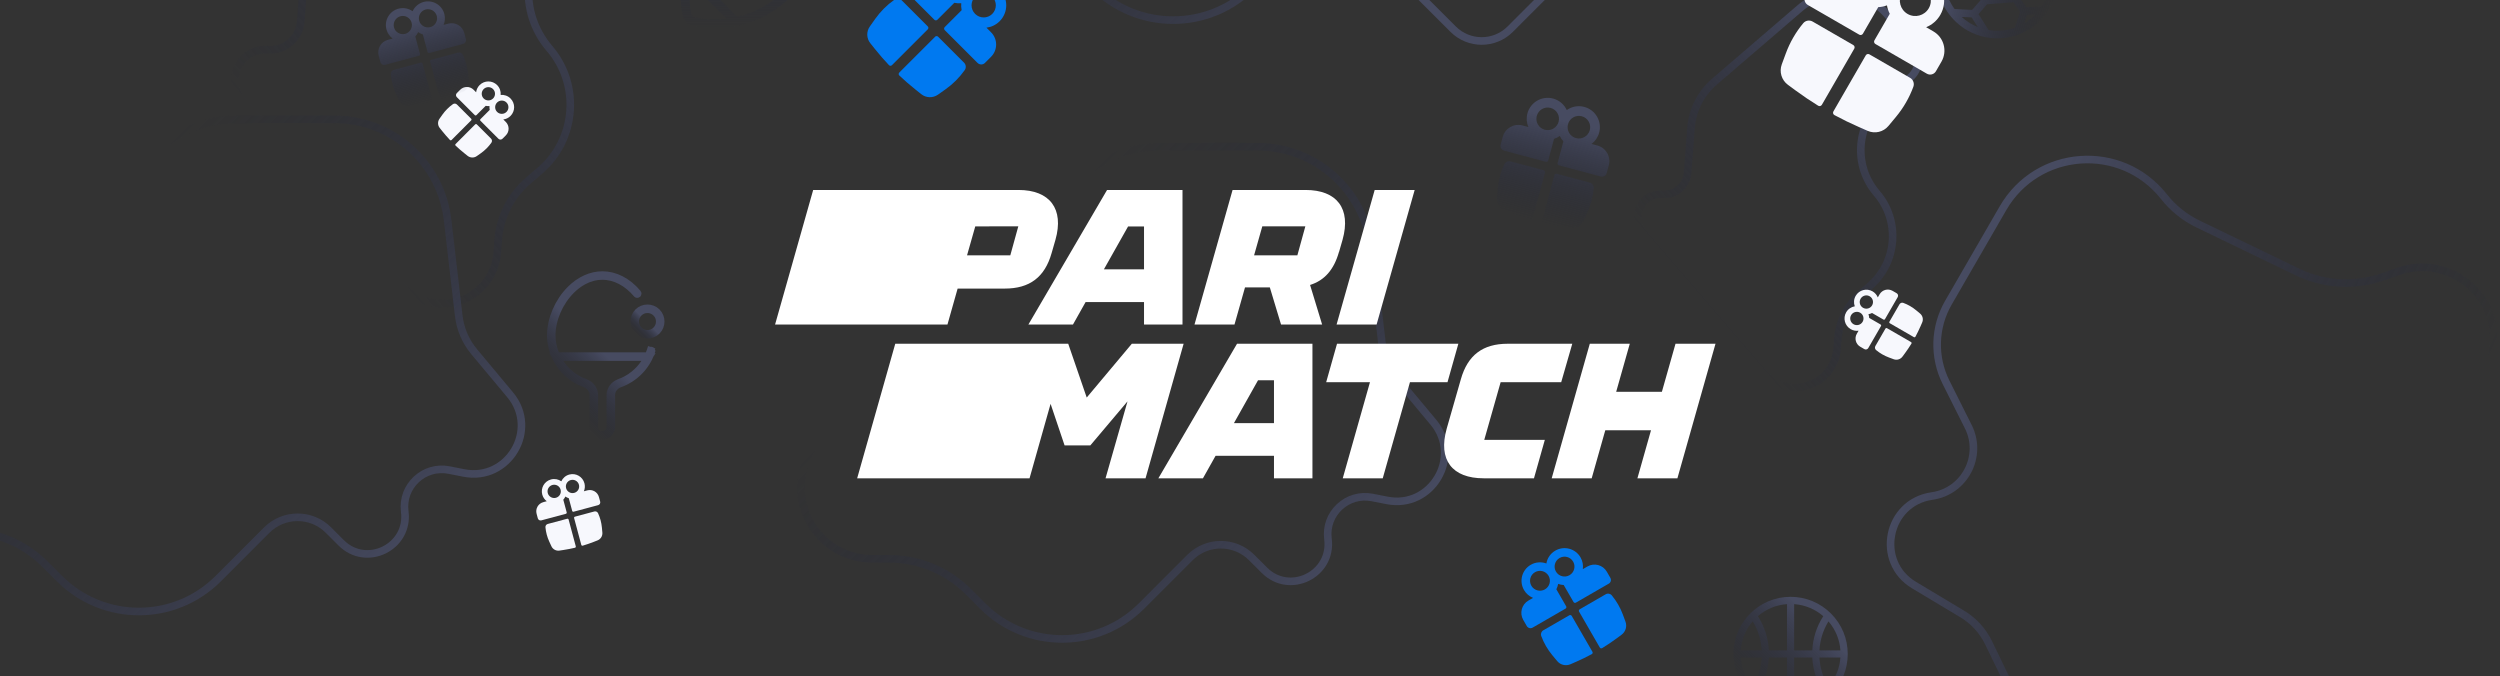 <svg width="329" height="89" viewBox="0 0 329 89" fill="none" xmlns="http://www.w3.org/2000/svg">
<rect x="0" y="0" width="329" height="89" fill="#333333" stroke="none"/>
<g clip-path="url(#clip0_1_8446)">
<path d="M73.512 -9.73L78.08 -13.655C79.797 -15.131 79.993 -17.72 78.517 -19.438L74.175 -24.492C70.301 -29.001 63.505 -29.516 58.996 -25.641L44.233 -12.957C41.861 -10.919 40.397 -8.023 40.16 -4.905L39.575 2.828C39.407 5.049 37.469 6.714 35.248 6.546C31.664 6.274 29.541 10.471 31.884 13.197L52.714 37.44C55.323 40.477 59.899 40.823 62.936 38.214C64.394 36.961 65.295 35.181 65.44 33.263L65.569 31.559C65.797 28.551 67.21 25.756 69.498 23.79L71.076 22.435C75.853 18.33 76.398 11.13 72.294 6.352C68.189 1.575 68.734 -5.626 73.512 -9.73Z" stroke="url(#paint0_linear_1_8446)"/>
<path d="M247.901 13.192L251.376 10.206C252.682 9.084 252.831 7.114 251.709 5.808L248.406 1.964C245.459 -1.466 240.29 -1.857 236.86 1.089L225.632 10.738C223.828 12.287 222.714 14.49 222.534 16.862L222.089 22.744C221.961 24.433 220.487 25.699 218.797 25.571C216.072 25.365 214.457 28.557 216.238 30.631L232.082 49.07C234.067 51.38 237.548 51.643 239.857 49.659C240.966 48.706 241.651 47.351 241.762 45.893L241.86 44.597C242.033 42.309 243.108 40.183 244.849 38.688L246.049 37.657C249.682 34.535 250.097 29.058 246.975 25.424C243.853 21.791 244.268 16.314 247.901 13.192Z" stroke="url(#paint1_linear_1_8446)"/>
<path d="M185.717 -1.678L191.234 3.838C193.308 5.912 196.671 5.912 198.745 3.838L204.848 -2.265C210.293 -7.71 210.293 -16.538 204.848 -21.983L186.942 -39.889C184.129 -42.702 180.313 -44.283 176.335 -44.283L166.178 -44.283C163.292 -44.283 160.953 -46.622 160.953 -49.508C160.953 -54.163 155.325 -56.494 152.033 -53.203L122.758 -23.927C119.091 -20.261 119.091 -14.316 122.758 -10.649C124.519 -8.888 126.907 -7.899 129.397 -7.899H131.611C135.519 -7.899 139.266 -6.346 142.03 -3.583L143.934 -1.678C149.703 4.091 159.057 4.091 164.826 -1.678C170.595 -7.447 179.948 -7.447 185.717 -1.678Z" stroke="url(#paint2_linear_1_8446)"/>
<path d="M43.219 69.754L44.903 71.438C48.225 74.76 53.87 71.982 53.264 67.323C52.83 63.987 55.796 61.209 59.096 61.859L61.035 62.241C66.899 63.396 70.96 56.542 67.132 51.953L62.392 46.273C61.275 44.934 60.573 43.298 60.371 41.566L58.905 28.968C58.025 21.406 51.619 15.703 44.005 15.703L31.061 15.703C27.082 15.703 23.267 17.283 20.454 20.096L-13.348 53.898C-17.014 57.564 -17.014 63.509 -13.348 67.176C-11.587 68.937 -9.198 69.926 -6.708 69.926H-4.494C-0.587 69.926 3.161 71.479 5.924 74.242L7.829 76.147C13.598 81.916 22.952 81.916 28.721 76.147L35.113 69.754C37.352 67.516 40.981 67.516 43.219 69.754Z" stroke="url(#paint3_linear_1_8446)"/>
<path d="M164.716 73.365L166.399 75.048C169.721 78.37 175.366 75.593 174.76 70.933C174.326 67.598 177.292 64.82 180.592 65.47L182.531 65.852C188.395 67.006 192.457 60.153 188.628 55.564L183.888 49.883C182.771 48.544 182.069 46.908 181.867 45.176L180.401 32.579C179.521 25.016 173.115 19.313 165.501 19.313L152.557 19.313C148.579 19.313 144.763 20.893 141.95 23.706L108.149 57.508C104.482 61.175 104.482 67.12 108.149 70.787C109.909 72.547 112.298 73.537 114.788 73.537H117.002C120.909 73.537 124.657 75.089 127.42 77.852L129.325 79.757C135.094 85.526 144.448 85.526 150.217 79.757L156.609 73.365C158.848 71.126 162.477 71.126 164.716 73.365Z" stroke="url(#paint4_linear_1_8446)"/>
<path d="M263.592 27.403L256.408 39.839C254.549 43.056 254.433 46.993 256.099 50.314L259.028 56.152C260.973 60.027 258.544 64.667 254.252 65.277C248.335 66.118 246.758 73.928 251.885 76.999L258.232 80.801C259.728 81.697 260.93 83.01 261.691 84.579L267.226 95.99C270.548 102.84 278.476 106.115 285.664 103.606L297.886 99.342C301.642 98.031 304.723 95.282 306.453 91.699L327.23 48.648C329.484 43.978 327.526 38.365 322.855 36.111C320.613 35.028 318.032 34.881 315.681 35.702L313.59 36.431C309.901 37.718 305.851 37.488 302.332 35.789L289.265 29.483C287.512 28.637 285.975 27.403 284.77 25.875C279.154 18.757 268.127 19.552 263.592 27.403Z" stroke="url(#paint5_linear_1_8446)"/>
<g clip-path="url(#clip1_1_8446)">
<path d="M107.846 -13.27C107.704 -13.93 107.163 -14.464 106.5 -14.599C104.57 -14.988 102.624 -14.945 100.761 -14.548C100.732 -14.541 100.703 -14.54 100.675 -14.528C98.075 -13.958 95.647 -12.679 93.703 -10.733C91.758 -8.788 90.479 -6.358 89.908 -3.759C89.897 -3.731 89.894 -3.701 89.887 -3.672C89.491 -1.808 89.448 0.138 89.836 2.067C89.97 2.73 90.504 3.271 91.167 3.412C92.151 3.622 93.14 3.726 94.121 3.726C97.804 3.726 101.365 2.276 104.037 -0.396C105.982 -2.341 107.255 -4.764 107.816 -7.357C107.853 -7.437 107.874 -7.521 107.874 -7.608C108.238 -9.449 108.252 -11.368 107.846 -13.27ZM91.409 2.275C91.197 2.229 91.019 2.05 90.976 1.838C90.696 0.448 90.672 -0.949 90.839 -2.313L95.605 2.455C94.225 2.615 92.811 2.576 91.409 2.275ZM103.216 -1.218C101.476 0.523 99.317 1.676 97.005 2.211L91.089 -3.706C91.634 -6.019 92.789 -8.175 94.525 -9.911C96.26 -11.645 98.411 -12.81 100.718 -13.355L106.641 -7.431C106.106 -5.118 104.956 -2.959 103.216 -1.218ZM106.885 -8.831L102.109 -13.608C102.635 -13.673 103.163 -13.717 103.696 -13.717C104.55 -13.717 105.412 -13.632 106.269 -13.46C106.483 -13.417 106.663 -13.239 106.708 -13.027C107.007 -11.623 107.047 -10.211 106.885 -8.831Z" fill="url(#paint6_linear_1_8446)"/>
</g>
<g clip-path="url(#clip2_1_8446)">
<path d="M243.162 86.063C243.162 84.054 242.38 82.165 240.959 80.744C239.538 79.324 237.65 78.541 235.64 78.541C233.631 78.542 231.742 79.325 230.321 80.746C228.9 82.167 228.117 84.056 228.117 86.065C228.116 88.075 228.899 89.963 230.319 91.384C231.74 92.805 233.629 93.587 235.638 93.587C237.648 93.587 239.537 92.804 240.958 91.383C242.379 89.962 243.162 88.073 243.162 86.063ZM240.624 90.354C239.917 89.195 239.512 87.897 239.436 86.534L242.198 86.534C242.099 87.951 241.552 89.278 240.624 90.354ZM242.199 85.593L239.437 85.594C239.513 84.231 239.918 82.932 240.625 81.773C241.553 82.849 242.1 84.175 242.199 85.593ZM239.941 81.09C239.07 82.442 238.578 83.981 238.496 85.594L236.109 85.594L236.11 79.505C237.533 79.604 238.864 80.155 239.941 81.09ZM235.17 79.505L235.169 85.594L232.782 85.594C232.701 83.981 232.21 82.444 231.339 81.091C232.415 80.156 233.747 79.605 235.17 79.505ZM230.655 81.774C231.361 82.932 231.766 84.231 231.842 85.595L229.08 85.595C229.18 84.177 229.727 82.85 230.655 81.774ZM229.08 86.535L231.842 86.535C231.766 87.898 231.361 89.196 230.654 90.355C229.726 89.28 229.179 87.953 229.08 86.535ZM231.337 91.039C232.209 89.686 232.701 88.148 232.782 86.535L235.169 86.534L235.168 92.624C233.746 92.524 232.414 91.974 231.337 91.039ZM236.109 92.623L236.109 86.534L238.496 86.534C238.577 88.147 239.068 89.685 239.94 91.038C238.863 91.972 237.531 92.523 236.109 92.623Z" fill="url(#paint7_linear_1_8446)"/>
</g>
<path d="M255.152 -4.981C254.912 -4.087 254.844 -3.189 254.912 -2.315C254.912 -2.31 254.912 -2.306 254.913 -2.301C255.038 -0.719 255.634 0.775 256.596 2.001C256.598 2.002 256.599 2.004 256.601 2.007C257.628 3.312 259.062 4.315 260.786 4.777C265.029 5.914 269.406 3.386 270.543 -0.857C271.68 -5.1 269.153 -9.478 264.91 -10.614C260.666 -11.751 256.289 -9.224 255.152 -4.981ZM261.378 -9.727C262.174 -9.9 263.008 -9.936 263.849 -9.814L262.536 -9.131L261.378 -9.727ZM260.043 -9.294L262.093 -8.238L262.428 -6.531L259.661 -4.296L257.784 -4.799L257.25 -7.063C257.977 -8.044 258.943 -8.809 260.043 -9.294ZM262.998 -5.711L265.677 -3.859L264.828 -0.691L261.587 -0.442L260.372 -3.591L262.998 -5.711ZM256.114 -4.723C256.217 -5.109 256.357 -5.473 256.518 -5.825L256.821 -4.544L255.915 -3.586C255.953 -3.964 256.012 -4.344 256.114 -4.723ZM255.926 -2.146L257.524 -3.839L259.403 -3.335L260.683 -0.018L259.535 1.3L257.22 1.185C256.513 0.214 256.062 -0.933 255.926 -2.146ZM258.156 2.229L259.473 2.294L260.273 3.555C259.475 3.239 258.763 2.784 258.156 2.229ZM265.164 3.652C264.081 4.035 262.897 4.156 261.706 3.958L260.374 1.855L261.498 0.564L264.975 0.297L265.855 1.544L265.164 3.652ZM266.403 3.07L266.771 1.948L267.889 1.893C267.448 2.353 266.946 2.747 266.403 3.07ZM269.811 -2.891C269.809 -2.304 269.74 -1.708 269.581 -1.114C269.389 -0.397 269.089 0.263 268.706 0.856L266.659 0.956L265.759 -0.318L266.67 -3.717L268.047 -4.364L269.811 -2.891ZM269.671 -4.305L268.637 -5.168L268.735 -6.63C269.182 -5.921 269.502 -5.134 269.671 -4.305ZM267.647 -5.277L266.296 -4.641L263.424 -6.625L263.096 -8.298L265.297 -9.444C266.273 -9.079 267.121 -8.506 267.816 -7.796L267.647 -5.277Z" fill="url(#paint8_linear_1_8446)"/>
<g clip-path="url(#clip3_1_8446)">
<path d="M85.686 46.137L85.684 46.136C85.653 46.126 85.619 46.143 85.609 46.175L85.133 46.021L85.609 46.174C85.575 46.279 85.528 46.393 85.493 46.479C85.481 46.507 85.471 46.533 85.462 46.554L85.337 46.869L84.998 46.869L73.546 46.871L73.206 46.871L73.081 46.556C72.784 45.807 72.601 44.996 72.602 44.145L72.602 44.144C72.611 42.027 73.593 39.756 75.16 38.19C75.986 37.363 77.395 36.322 79.269 36.322C80.946 36.314 82.553 37.186 83.815 38.675L83.82 38.682L83.825 38.688C83.829 38.693 83.832 38.695 83.835 38.697C83.839 38.699 83.844 38.7 83.851 38.701C83.865 38.702 83.883 38.697 83.898 38.684L83.899 38.683C83.925 38.661 83.928 38.623 83.907 38.599L83.906 38.598C82.576 37.019 80.921 36.194 79.269 36.202L79.267 36.202C77.811 36.203 76.318 36.861 75.075 38.105C73.483 39.697 72.492 42.021 72.483 44.145C72.483 45.099 72.704 46.021 73.085 46.871L73.1 46.903L73.109 46.937C73.113 46.95 73.115 46.956 73.117 46.959L73.125 46.974L73.134 46.993C73.885 48.583 75.239 49.863 76.966 50.48C77.622 50.708 78.089 51.315 78.088 52.015V52.015L78.081 56.174L78.081 56.174C78.08 56.487 78.202 56.783 78.428 57.009C78.654 57.235 78.95 57.357 79.263 57.357L79.264 57.357C79.916 57.356 80.448 56.824 80.448 56.172C80.448 56.172 80.448 56.171 80.448 56.171L80.443 52.016C80.442 51.314 80.912 50.709 81.569 50.479C83.536 49.774 85.089 48.177 85.724 46.212L85.686 46.137ZM85.686 46.137C85.699 46.141 85.711 46.151 85.72 46.167M85.686 46.137L85.72 46.167M85.72 46.167C85.728 46.182 85.729 46.198 85.724 46.212L85.72 46.167ZM79.264 57.237H79.265C79.849 57.237 80.328 56.754 80.33 56.172L80.33 56.17L80.323 52.014C80.323 52.014 80.323 52.014 80.323 52.013C80.323 51.287 80.799 50.619 81.528 50.364L81.531 50.362C82.897 49.874 84.048 48.943 84.831 47.764L85.347 46.987L84.414 46.987L74.124 46.989L73.195 46.989L73.707 47.764C74.48 48.934 75.616 49.87 77.005 50.365L77.005 50.365L77.008 50.367C77.735 50.621 78.21 51.289 78.209 52.014C78.209 52.014 78.209 52.014 78.209 52.014L78.201 56.173L78.201 56.174C78.201 56.748 78.691 57.236 79.264 57.237Z" stroke="url(#paint9_linear_1_8446)"/>
<path d="M83.976 41.082C84.655 40.404 85.759 40.404 86.438 41.082C87.116 41.761 87.116 42.865 86.438 43.544C85.759 44.222 84.655 44.222 83.976 43.544C83.298 42.865 83.298 41.761 83.976 41.082ZM84.061 41.167C83.43 41.799 83.429 42.826 84.061 43.459C84.694 44.092 85.721 44.09 86.353 43.459C86.984 42.827 86.986 41.8 86.353 41.167C85.72 40.535 84.693 40.536 84.061 41.167Z" stroke="url(#paint10_linear_1_8446)"/>
</g>
<path fill-rule="evenodd" clip-rule="evenodd" d="M124.686 42.707L126.024 37.977H132.23C135.498 37.977 137.492 36.485 138.395 33.298L138.898 31.552C140.05 27.505 138.171 25 134.035 25H107.014L102 42.707H124.686ZM134.01 29.781L132.956 33.6H127.263L128.345 29.794L134.01 29.781ZM141.204 42.707L142.866 39.749H150.553V42.707H155.617V25H145.69L135.337 42.707H141.204ZM148.453 29.806H150.553V35.447H145.272L148.453 29.806ZM176.681 31.552L176.221 33.146H176.211C175.552 35.493 174.302 36.909 172.406 37.5L173.991 42.707H168.584L167.111 37.825H163.842L162.459 42.707H157.196L162.207 25H171.808C175.944 25 177.825 27.454 176.681 31.552ZM171.785 29.781H166.12L165.037 33.6H170.734L171.785 29.781ZM181.16 42.707L186.171 25H180.908L175.894 42.707H181.16ZM143.012 52.317L148.949 45.237H155.765L150.754 62.945H145.489L148.38 52.82L143.485 58.618H140.1L138.257 53.145L135.488 62.945H112.802L117.816 45.237H140.578L143.012 52.317ZM162.793 45.237L152.441 62.945H158.307L159.97 59.983H167.656V62.945H172.718V45.237H162.793ZM162.386 55.685L165.557 50.044H167.656V55.685H162.386ZM191.919 45.237L190.491 50.297H185.55L181.969 62.945H176.706L180.287 50.297H174.524L175.952 45.237H191.919ZM197.484 50.297H205.455L206.911 45.237H198.412C195.143 45.237 193.149 46.729 192.246 49.917L190.39 56.393C189.213 60.542 191.117 62.945 195.253 62.945H201.871L203.3 57.885H195.329L197.484 50.297ZM218.704 51.561L220.497 45.237H225.76L220.746 62.945H215.483L217.273 56.621H211.256L209.466 62.945H204.202L209.217 45.237H214.479L212.689 51.561H218.704Z" fill="white"/>
<path fill-rule="evenodd" clip-rule="evenodd" d="M243.724 -4.745C244.771 -6.559 247.09 -7.18 248.903 -6.133C249.919 -5.547 250.56 -4.562 250.745 -3.49C251.765 -3.866 252.939 -3.803 253.955 -3.217C255.768 -2.17 256.39 0.149 255.343 1.963C254.903 2.725 254.238 3.277 253.481 3.582L254.429 4.129C255.824 4.935 256.302 6.719 255.496 8.114L254.767 9.377C254.525 9.795 253.99 9.939 253.572 9.697L246.802 5.789C246.635 5.692 246.578 5.478 246.674 5.31L248.693 1.814C248.513 1.466 248.388 1.092 248.322 0.707C247.955 0.842 247.569 0.921 247.178 0.939L245.159 4.435C245.062 4.603 244.848 4.66 244.681 4.564L237.911 0.655C237.493 0.414 237.349 -0.122 237.591 -0.54L238.32 -1.803C239.126 -3.198 240.909 -3.676 242.304 -2.871L243.252 -2.323C243.138 -3.132 243.284 -3.983 243.724 -4.745ZM248.775 -1.829C249.339 -2.805 249.005 -4.054 248.028 -4.618C247.052 -5.182 245.803 -4.847 245.239 -3.87C244.675 -2.894 245.01 -1.645 245.986 -1.081C246.963 -0.518 248.212 -0.852 248.775 -1.829ZM250.291 -0.954C249.727 0.023 250.062 1.271 251.038 1.835C252.015 2.399 253.263 2.064 253.827 1.088C254.391 0.111 254.056 -1.137 253.08 -1.701C252.103 -2.265 250.855 -1.93 250.291 -0.954Z" fill="#F7F8FD"/>
<path d="M244.021 6.406C244.118 6.238 244.061 6.024 243.893 5.928L238.537 2.835C238.127 2.599 237.607 2.692 237.304 3.056C236.324 4.236 235.552 5.573 235.02 7.012L234.483 8.466C234.121 9.444 234.451 10.544 235.291 11.163L236.298 11.904C237.263 12.615 238.256 13.285 239.275 13.913C239.442 14.016 239.66 13.959 239.758 13.79L244.021 6.406Z" fill="#F7F8FD"/>
<path d="M241.409 15.145C241.236 15.052 241.176 14.834 241.274 14.665L245.537 7.281C245.633 7.113 245.847 7.056 246.015 7.153L251.371 10.245C251.781 10.481 251.96 10.979 251.796 11.423C251.265 12.862 250.492 14.2 249.512 15.379L248.522 16.571C247.855 17.373 246.738 17.638 245.782 17.22L244.637 16.719C243.539 16.239 242.462 15.713 241.409 15.145Z" fill="#F7F8FD"/>
<path fill-rule="evenodd" clip-rule="evenodd" d="M243.551 43.318C242.775 42.869 242.508 41.876 242.957 41.099C243.208 40.664 243.63 40.389 244.089 40.31C243.928 39.873 243.955 39.37 244.206 38.935C244.655 38.158 245.648 37.892 246.425 38.341C246.751 38.529 246.988 38.814 247.119 39.138L247.353 38.732C247.698 38.135 248.462 37.93 249.06 38.275L249.601 38.587C249.78 38.691 249.841 38.92 249.738 39.099L248.064 41.999C248.022 42.071 247.931 42.095 247.859 42.054L246.361 41.189C246.212 41.266 246.052 41.32 245.887 41.348C245.945 41.505 245.979 41.67 245.986 41.838L247.484 42.703C247.556 42.744 247.58 42.836 247.539 42.908L245.865 45.807C245.761 45.987 245.532 46.048 245.353 45.945L244.812 45.632C244.214 45.287 244.01 44.523 244.355 43.926L244.589 43.52C244.243 43.569 243.878 43.506 243.551 43.318ZM244.801 41.154C244.383 40.912 243.848 41.056 243.606 41.474C243.365 41.892 243.508 42.427 243.926 42.669C244.345 42.91 244.879 42.767 245.121 42.349C245.362 41.93 245.219 41.395 244.801 41.154ZM245.176 40.505C245.594 40.746 246.129 40.603 246.37 40.184C246.612 39.766 246.468 39.231 246.05 38.99C245.632 38.748 245.097 38.892 244.856 39.31C244.614 39.728 244.757 40.263 245.176 40.505Z" fill="#F7F8FD"/>
<path d="M248.328 43.19C248.256 43.149 248.165 43.173 248.123 43.245L246.799 45.539C246.697 45.715 246.737 45.938 246.893 46.068C247.398 46.487 247.972 46.818 248.588 47.046L249.21 47.276C249.63 47.431 250.101 47.29 250.366 46.93L250.683 46.499C250.988 46.085 251.275 45.66 251.544 45.223C251.588 45.152 251.564 45.058 251.491 45.016L248.328 43.19Z" fill="#F7F8FD"/>
<path d="M252.072 44.309C252.032 44.383 251.939 44.409 251.866 44.367L248.703 42.541C248.631 42.5 248.607 42.408 248.648 42.336L249.973 40.042C250.074 39.867 250.287 39.789 250.477 39.86C251.094 40.087 251.667 40.418 252.172 40.838L252.682 41.262C253.026 41.548 253.139 42.026 252.96 42.436L252.746 42.927C252.54 43.397 252.315 43.858 252.072 44.309Z" fill="#F7F8FD"/>
<path fill-rule="evenodd" clip-rule="evenodd" d="M63.12 11.193C63.755 10.559 64.783 10.559 65.417 11.193C65.773 11.548 65.929 12.027 65.886 12.491C66.35 12.448 66.829 12.605 67.184 12.96C67.819 13.594 67.819 14.623 67.184 15.257C66.918 15.524 66.582 15.678 66.234 15.72L66.566 16.052C67.054 16.54 67.054 17.331 66.566 17.819L66.124 18.261C65.978 18.407 65.74 18.407 65.594 18.261L63.227 15.893C63.168 15.834 63.168 15.739 63.227 15.681L64.45 14.458C64.413 14.294 64.403 14.126 64.418 13.959C64.252 13.974 64.083 13.964 63.919 13.928L62.696 15.151C62.638 15.21 62.543 15.21 62.484 15.151L60.117 12.783C59.971 12.637 59.971 12.4 60.117 12.253L60.559 11.812C61.047 11.324 61.837 11.324 62.325 11.812L62.657 12.143C62.699 11.796 62.854 11.46 63.12 11.193ZM64.887 12.96C65.229 12.618 65.229 12.065 64.887 11.723C64.546 11.382 63.992 11.382 63.651 11.723C63.309 12.065 63.309 12.618 63.651 12.96C63.992 13.302 64.546 13.302 64.887 12.96ZM65.417 13.49C65.076 13.832 65.076 14.385 65.417 14.727C65.759 15.068 66.313 15.068 66.654 14.727C66.996 14.385 66.996 13.832 66.654 13.49C66.313 13.149 65.759 13.149 65.417 13.49Z" fill="#F7F8FD"/>
<path d="M62.007 15.84C62.066 15.781 62.066 15.687 62.007 15.628L60.134 13.755C59.991 13.611 59.765 13.592 59.599 13.709C59.063 14.089 58.595 14.557 58.216 15.093L57.833 15.635C57.574 16 57.589 16.491 57.868 16.84L58.202 17.259C58.523 17.66 58.859 18.047 59.211 18.42C59.269 18.481 59.365 18.482 59.425 18.422L62.007 15.84Z" fill="#F7F8FD"/>
<path d="M59.958 19.166C59.897 19.108 59.896 19.012 59.955 18.953L62.537 16.37C62.596 16.311 62.691 16.311 62.749 16.37L64.623 18.243C64.766 18.387 64.785 18.612 64.668 18.778C64.289 19.314 63.821 19.782 63.284 20.162L62.743 20.545C62.378 20.803 61.886 20.789 61.537 20.51L61.119 20.175C60.718 19.855 60.33 19.518 59.958 19.166Z" fill="#F7F8FD"/>
<path fill-rule="evenodd" clip-rule="evenodd" d="M71.361 65.085C71.129 64.218 71.643 63.328 72.51 63.096C72.995 62.966 73.488 63.07 73.868 63.339C74.063 62.915 74.438 62.579 74.923 62.449C75.79 62.217 76.68 62.731 76.912 63.597C77.01 63.962 76.976 64.33 76.839 64.652L77.292 64.531C77.958 64.352 78.643 64.747 78.822 65.414L78.984 66.017C79.037 66.217 78.918 66.423 78.719 66.476L75.484 67.343C75.404 67.364 75.322 67.317 75.301 67.237L74.853 65.566C74.693 65.515 74.542 65.44 74.405 65.344C74.335 65.496 74.242 65.636 74.129 65.76L74.577 67.431C74.598 67.511 74.551 67.593 74.471 67.615L71.237 68.481C71.037 68.535 70.831 68.416 70.777 68.216L70.616 67.613C70.437 66.946 70.833 66.261 71.499 66.083L71.952 65.961C71.673 65.751 71.459 65.449 71.361 65.085ZM73.775 64.438C73.65 63.971 73.17 63.695 72.704 63.82C72.237 63.945 71.96 64.424 72.085 64.891C72.21 65.357 72.69 65.634 73.156 65.509C73.623 65.384 73.9 64.905 73.775 64.438ZM74.499 64.244C74.624 64.711 75.103 64.987 75.57 64.862C76.037 64.737 76.313 64.258 76.188 63.791C76.063 63.325 75.584 63.048 75.117 63.173C74.651 63.298 74.374 63.778 74.499 64.244Z" fill="#F7F8FD"/>
<path d="M74.829 68.372C74.808 68.292 74.725 68.245 74.645 68.266L72.086 68.952C71.891 69.004 71.761 69.19 71.78 69.392C71.84 70.046 72.011 70.686 72.286 71.282L72.564 71.885C72.751 72.291 73.184 72.525 73.625 72.457L74.155 72.377C74.662 72.3 75.166 72.202 75.665 72.084C75.747 72.064 75.796 71.981 75.774 71.9L74.829 68.372Z" fill="#F7F8FD"/>
<path d="M76.685 71.811C76.604 71.835 76.52 71.787 76.498 71.706L75.553 68.178C75.531 68.098 75.579 68.016 75.659 67.995L78.218 67.309C78.414 67.257 78.619 67.353 78.704 67.537C78.978 68.134 79.15 68.773 79.21 69.427L79.271 70.088C79.312 70.533 79.054 70.951 78.638 71.114L78.139 71.31C77.661 71.497 77.176 71.664 76.685 71.811Z" fill="#F7F8FD"/>
<path fill-rule="evenodd" clip-rule="evenodd" d="M124.129 -4.628C125.287 -5.787 127.166 -5.787 128.325 -4.628C128.973 -3.979 129.259 -3.104 129.181 -2.257C130.029 -2.335 130.903 -2.049 131.552 -1.4C132.711 -0.242 132.711 1.637 131.552 2.795C131.065 3.282 130.451 3.565 129.817 3.642L130.422 4.248C131.314 5.139 131.314 6.584 130.422 7.476L129.616 8.282C129.348 8.55 128.915 8.55 128.647 8.282L124.322 3.957C124.215 3.85 124.215 3.677 124.322 3.57L126.556 1.336C126.491 1.036 126.472 0.729 126.5 0.424C126.195 0.452 125.888 0.433 125.588 0.368L123.354 2.602C123.247 2.709 123.074 2.709 122.967 2.602L118.642 -1.723C118.374 -1.991 118.374 -2.424 118.642 -2.691L119.449 -3.498C120.34 -4.39 121.785 -4.39 122.676 -3.498L123.282 -2.893C123.359 -3.527 123.642 -4.141 124.129 -4.628ZM127.356 -1.4C127.98 -2.024 127.98 -3.036 127.356 -3.66C126.732 -4.284 125.721 -4.284 125.097 -3.66C124.473 -3.036 124.473 -2.024 125.097 -1.4C125.721 -0.777 126.732 -0.777 127.356 -1.4ZM128.325 -0.432C127.701 0.192 127.701 1.203 128.325 1.827C128.948 2.451 129.96 2.451 130.584 1.827C131.208 1.203 131.208 0.192 130.584 -0.432C129.96 -1.056 128.948 -1.056 128.325 -0.432Z" fill="#0079F0"/>
<path d="M122.095 3.861C122.202 3.754 122.202 3.58 122.095 3.473L118.673 0.051C118.412 -0.21 117.999 -0.246 117.697 -0.032C116.717 0.661 115.862 1.516 115.169 2.496L114.469 3.486C113.997 4.152 114.024 5.05 114.533 5.688L115.144 6.452C115.729 7.185 116.344 7.893 116.987 8.573C117.093 8.685 117.269 8.687 117.378 8.578L122.095 3.861Z" fill="#0079F0"/>
<path d="M118.351 9.937C118.239 9.831 118.238 9.655 118.346 9.546L123.064 4.829C123.17 4.722 123.344 4.722 123.451 4.829L126.873 8.251C127.135 8.513 127.17 8.925 126.956 9.227C126.263 10.207 125.408 11.062 124.428 11.755L123.438 12.455C122.772 12.927 121.874 12.9 121.236 12.391L120.472 11.78C119.739 11.195 119.031 10.58 118.351 9.937Z" fill="#0079F0"/>
<path fill-rule="evenodd" clip-rule="evenodd" d="M200.558 77.644C199.887 76.483 200.285 74.999 201.446 74.328C202.097 73.953 202.848 73.913 203.502 74.154C203.619 73.467 204.03 72.837 204.681 72.461C205.842 71.791 207.326 72.189 207.997 73.35C208.278 73.838 208.371 74.383 208.298 74.9L208.905 74.55C209.798 74.034 210.94 74.34 211.456 75.234L211.923 76.042C212.078 76.31 211.986 76.653 211.718 76.807L207.384 79.309C207.277 79.371 207.14 79.335 207.078 79.228L205.785 76.989C205.535 76.977 205.287 76.927 205.053 76.84C205.01 77.087 204.93 77.326 204.815 77.549L206.107 79.788C206.169 79.895 206.133 80.032 206.025 80.094L201.692 82.596C201.424 82.751 201.081 82.659 200.926 82.391L200.46 81.582C199.944 80.689 200.25 79.547 201.143 79.031L201.75 78.681C201.265 78.486 200.839 78.132 200.558 77.644ZM203.792 75.777C203.431 75.152 202.632 74.938 202.006 75.299C201.381 75.66 201.167 76.459 201.528 77.084C201.889 77.71 202.688 77.924 203.314 77.563C203.939 77.202 204.153 76.402 203.792 75.777ZM204.762 75.217C205.123 75.842 205.923 76.056 206.548 75.695C207.173 75.335 207.387 74.535 207.026 73.91C206.665 73.285 205.866 73.07 205.241 73.431C204.616 73.792 204.401 74.592 204.762 75.217Z" fill="#0079F0"/>
<path d="M206.836 81.049C206.774 80.942 206.637 80.905 206.53 80.967L203.101 82.947C202.838 83.098 202.723 83.417 202.828 83.701C203.169 84.622 203.663 85.479 204.291 86.234L204.925 86.997C205.351 87.511 206.067 87.68 206.679 87.412L207.412 87.092C208.115 86.784 208.804 86.448 209.479 86.084C209.589 86.024 209.628 85.885 209.565 85.776L206.836 81.049Z" fill="#0079F0"/>
<path d="M210.845 85.295C210.738 85.361 210.598 85.325 210.535 85.216L207.806 80.489C207.744 80.382 207.781 80.245 207.888 80.183L211.317 78.203C211.579 78.052 211.913 78.111 212.106 78.344C212.734 79.1 213.229 79.956 213.569 80.877L213.913 81.808C214.144 82.434 213.933 83.138 213.395 83.534L212.751 84.009C212.133 84.464 211.497 84.893 210.845 85.295Z" fill="#0079F0"/>
<path fill-rule="evenodd" clip-rule="evenodd" d="M201.008 14.923C201.403 13.45 202.918 12.575 204.391 12.97C205.217 13.191 205.854 13.764 206.186 14.483C206.833 14.026 207.672 13.849 208.497 14.07C209.971 14.465 210.845 15.98 210.451 17.454C210.285 18.073 209.921 18.587 209.446 18.944L210.216 19.151C211.35 19.455 212.022 20.62 211.719 21.754L211.444 22.78C211.352 23.12 211.003 23.322 210.663 23.231L205.161 21.757C205.025 21.72 204.944 21.58 204.981 21.444L205.742 18.603C205.55 18.392 205.391 18.152 205.272 17.894C205.04 18.058 204.783 18.186 204.511 18.273L203.749 21.114C203.713 21.25 203.573 21.331 203.437 21.295L197.936 19.821C197.595 19.73 197.394 19.38 197.485 19.04L197.76 18.013C198.064 16.88 199.229 16.207 200.363 16.511L201.133 16.717C200.9 16.169 200.842 15.543 201.008 14.923ZM205.113 16.023C205.326 15.23 204.855 14.414 204.061 14.201C203.268 13.989 202.452 14.46 202.24 15.253C202.027 16.047 202.498 16.863 203.291 17.075C204.085 17.288 204.901 16.817 205.113 16.023ZM206.345 16.354C206.132 17.147 206.603 17.963 207.397 18.175C208.191 18.388 209.006 17.917 209.219 17.124C209.432 16.33 208.961 15.514 208.167 15.302C207.373 15.089 206.558 15.56 206.345 16.354Z" fill="url(#paint11_linear_1_8446)"/>
<path d="M203.32 22.715C203.357 22.579 203.276 22.44 203.14 22.403L198.787 21.237C198.454 21.148 198.105 21.311 197.961 21.625C197.494 22.64 197.202 23.727 197.099 24.84L196.996 25.964C196.926 26.721 197.365 27.433 198.073 27.71L198.921 28.042C199.734 28.36 200.56 28.645 201.395 28.894C201.532 28.935 201.675 28.854 201.712 28.716L203.32 22.715Z" fill="url(#paint12_linear_1_8446)"/>
<path d="M203.13 29.359C202.991 29.326 202.907 29.184 202.944 29.046L204.552 23.046C204.588 22.91 204.728 22.829 204.864 22.865L209.217 24.032C209.55 24.121 209.77 24.437 209.739 24.78C209.636 25.893 209.345 26.98 208.877 27.996L208.405 29.021C208.087 29.712 207.351 30.109 206.599 29.995L205.698 29.858C204.835 29.727 203.978 29.561 203.13 29.359Z" fill="url(#paint13_linear_1_8446)"/>
<path fill-rule="evenodd" clip-rule="evenodd" d="M50.858 3.873C50.539 2.685 51.244 1.463 52.433 1.144C53.099 0.966 53.775 1.109 54.297 1.477C54.565 0.897 55.079 0.435 55.745 0.257C56.933 -0.062 58.155 0.644 58.474 1.833C58.608 2.332 58.561 2.837 58.373 3.279L58.994 3.113C59.909 2.868 60.849 3.41 61.094 4.325L61.316 5.153C61.389 5.427 61.226 5.709 60.952 5.782L56.515 6.971C56.405 7.001 56.292 6.936 56.263 6.826L55.648 4.534C55.429 4.464 55.222 4.361 55.034 4.228C54.938 4.437 54.81 4.63 54.655 4.8L55.269 7.092C55.299 7.202 55.233 7.315 55.124 7.344L50.686 8.533C50.412 8.607 50.13 8.444 50.057 8.169L49.835 7.342C49.59 6.427 50.132 5.487 51.047 5.242L51.668 5.076C51.285 4.787 50.991 4.373 50.858 3.873ZM54.169 2.986C53.997 2.346 53.34 1.966 52.699 2.138C52.059 2.309 51.679 2.967 51.851 3.607C52.023 4.247 52.68 4.627 53.321 4.456C53.961 4.284 54.34 3.626 54.169 2.986ZM55.162 2.72C55.334 3.36 55.992 3.74 56.632 3.568C57.272 3.397 57.652 2.739 57.48 2.099C57.309 1.459 56.651 1.079 56.011 1.25C55.371 1.422 54.991 2.08 55.162 2.72Z" fill="url(#paint14_linear_1_8446)"/>
<path d="M55.615 8.384C55.586 8.274 55.473 8.209 55.363 8.238L51.852 9.179C51.584 9.251 51.406 9.506 51.432 9.783C51.515 10.681 51.75 11.558 52.127 12.376L52.508 13.204C52.764 13.76 53.358 14.081 53.964 13.989L54.691 13.879C55.387 13.773 56.078 13.639 56.763 13.476C56.875 13.449 56.942 13.335 56.912 13.224L55.615 8.384Z" fill="url(#paint15_linear_1_8446)"/>
<path d="M58.161 13.101C58.051 13.134 57.935 13.069 57.906 12.958L56.609 8.117C56.579 8.008 56.644 7.895 56.754 7.866L60.265 6.925C60.534 6.853 60.815 6.985 60.931 7.238C61.308 8.056 61.543 8.933 61.626 9.831L61.71 10.738C61.766 11.348 61.412 11.922 60.841 12.146L60.157 12.414C59.501 12.671 58.835 12.9 58.161 13.101Z" fill="url(#paint16_linear_1_8446)"/>
</g>
<defs>
<linearGradient id="paint0_linear_1_8446" x1="83.779" y1="-13.315" x2="40.819" y2="23.597" gradientUnits="userSpaceOnUse">
<stop offset="0.148" stop-color="#474B61"/>
<stop offset="1" stop-color="#1F2235" stop-opacity="0"/>
</linearGradient>
<linearGradient id="paint1_linear_1_8446" x1="255.711" y1="10.465" x2="223.035" y2="38.541" gradientUnits="userSpaceOnUse">
<stop offset="0.148" stop-color="#474B61"/>
<stop offset="1" stop-color="#1F2235" stop-opacity="0"/>
</linearGradient>
<linearGradient id="paint2_linear_1_8446" x1="191.351" y1="11.232" x2="139.475" y2="-40.644" gradientUnits="userSpaceOnUse">
<stop offset="0.148" stop-color="#474B61"/>
<stop offset="1" stop-color="#1F2235" stop-opacity="0"/>
</linearGradient>
<linearGradient id="paint3_linear_1_8446" x1="55.245" y1="89.057" x2="3.368" y2="37.181" gradientUnits="userSpaceOnUse">
<stop offset="0.148" stop-color="#474B61"/>
<stop offset="1" stop-color="#1F2235" stop-opacity="0"/>
</linearGradient>
<linearGradient id="paint4_linear_1_8446" x1="176.741" y1="92.668" x2="124.865" y2="40.791" gradientUnits="userSpaceOnUse">
<stop offset="0.148" stop-color="#474B61"/>
<stop offset="1" stop-color="#1F2235" stop-opacity="0"/>
</linearGradient>
<linearGradient id="paint5_linear_1_8446" x1="250.884" y1="38.05" x2="316.955" y2="69.939" gradientUnits="userSpaceOnUse">
<stop offset="0.148" stop-color="#474B61"/>
<stop offset="1" stop-color="#1F2235" stop-opacity="0"/>
</linearGradient>
<linearGradient id="paint6_linear_1_8446" x1="98.858" y1="-14.869" x2="98.858" y2="3.726" gradientUnits="userSpaceOnUse">
<stop offset="0.148" stop-color="#474B61"/>
<stop offset="1" stop-color="#1F2235" stop-opacity="0"/>
</linearGradient>
<linearGradient id="paint7_linear_1_8446" x1="240.959" y1="80.744" x2="230.319" y2="91.384" gradientUnits="userSpaceOnUse">
<stop offset="0.148" stop-color="#474B61"/>
<stop offset="1" stop-color="#1F2235" stop-opacity="0"/>
</linearGradient>
<linearGradient id="paint8_linear_1_8446" x1="255.152" y1="-4.981" x2="270.543" y2="-0.857" gradientUnits="userSpaceOnUse">
<stop offset="0.148" stop-color="#474B61"/>
<stop offset="1" stop-color="#1F2235" stop-opacity="0"/>
</linearGradient>
<linearGradient id="paint9_linear_1_8446" x1="85.602" y1="39.543" x2="72.928" y2="52.216" gradientUnits="userSpaceOnUse">
<stop offset="0.521" stop-color="#474B61"/>
<stop offset="1" stop-color="#1F2235" stop-opacity="0"/>
</linearGradient>
<linearGradient id="paint10_linear_1_8446" x1="86.791" y1="40.729" x2="83.623" y2="43.897" gradientUnits="userSpaceOnUse">
<stop offset="0.521" stop-color="#474B61"/>
<stop offset="1" stop-color="#1F2235" stop-opacity="0"/>
</linearGradient>
<linearGradient id="paint11_linear_1_8446" x1="206.444" y1="13.52" x2="202.262" y2="29.127" gradientUnits="userSpaceOnUse">
<stop offset="0.148" stop-color="#474B61"/>
<stop offset="1" stop-color="#1F2235" stop-opacity="0"/>
</linearGradient>
<linearGradient id="paint12_linear_1_8446" x1="206.444" y1="13.52" x2="202.262" y2="29.127" gradientUnits="userSpaceOnUse">
<stop offset="0.148" stop-color="#474B61"/>
<stop offset="1" stop-color="#1F2235" stop-opacity="0"/>
</linearGradient>
<linearGradient id="paint13_linear_1_8446" x1="206.444" y1="13.52" x2="202.262" y2="29.127" gradientUnits="userSpaceOnUse">
<stop offset="0.148" stop-color="#474B61"/>
<stop offset="1" stop-color="#1F2235" stop-opacity="0"/>
</linearGradient>
<linearGradient id="paint14_linear_1_8446" x1="54.089" y1="0.7" x2="57.462" y2="13.289" gradientUnits="userSpaceOnUse">
<stop offset="0.148" stop-color="#474B61"/>
<stop offset="1" stop-color="#1F2235" stop-opacity="0"/>
</linearGradient>
<linearGradient id="paint15_linear_1_8446" x1="54.089" y1="0.7" x2="57.462" y2="13.289" gradientUnits="userSpaceOnUse">
<stop offset="0.148" stop-color="#474B61"/>
<stop offset="1" stop-color="#1F2235" stop-opacity="0"/>
</linearGradient>
<linearGradient id="paint16_linear_1_8446" x1="54.089" y1="0.7" x2="57.462" y2="13.289" gradientUnits="userSpaceOnUse">
<stop offset="0.148" stop-color="#474B61"/>
<stop offset="1" stop-color="#1F2235" stop-opacity="0"/>
</linearGradient>
<clipPath id="clip0_1_8446">
<rect width="329" height="89" rx="15" fill="white"/>
</clipPath>
<clipPath id="clip1_1_8446">
<rect width="18.59" height="18.595" fill="white" transform="translate(89.562 -14.869)"/>
</clipPath>
<clipPath id="clip2_1_8446">
<rect width="15.043" height="15.047" fill="white" transform="translate(235.641 75.426) rotate(45)"/>
</clipPath>
<clipPath id="clip3_1_8446">
<rect width="17.922" height="17.926" fill="white" transform="translate(79.269 33.205) rotate(45)"/>
</clipPath>
</defs>
</svg>
